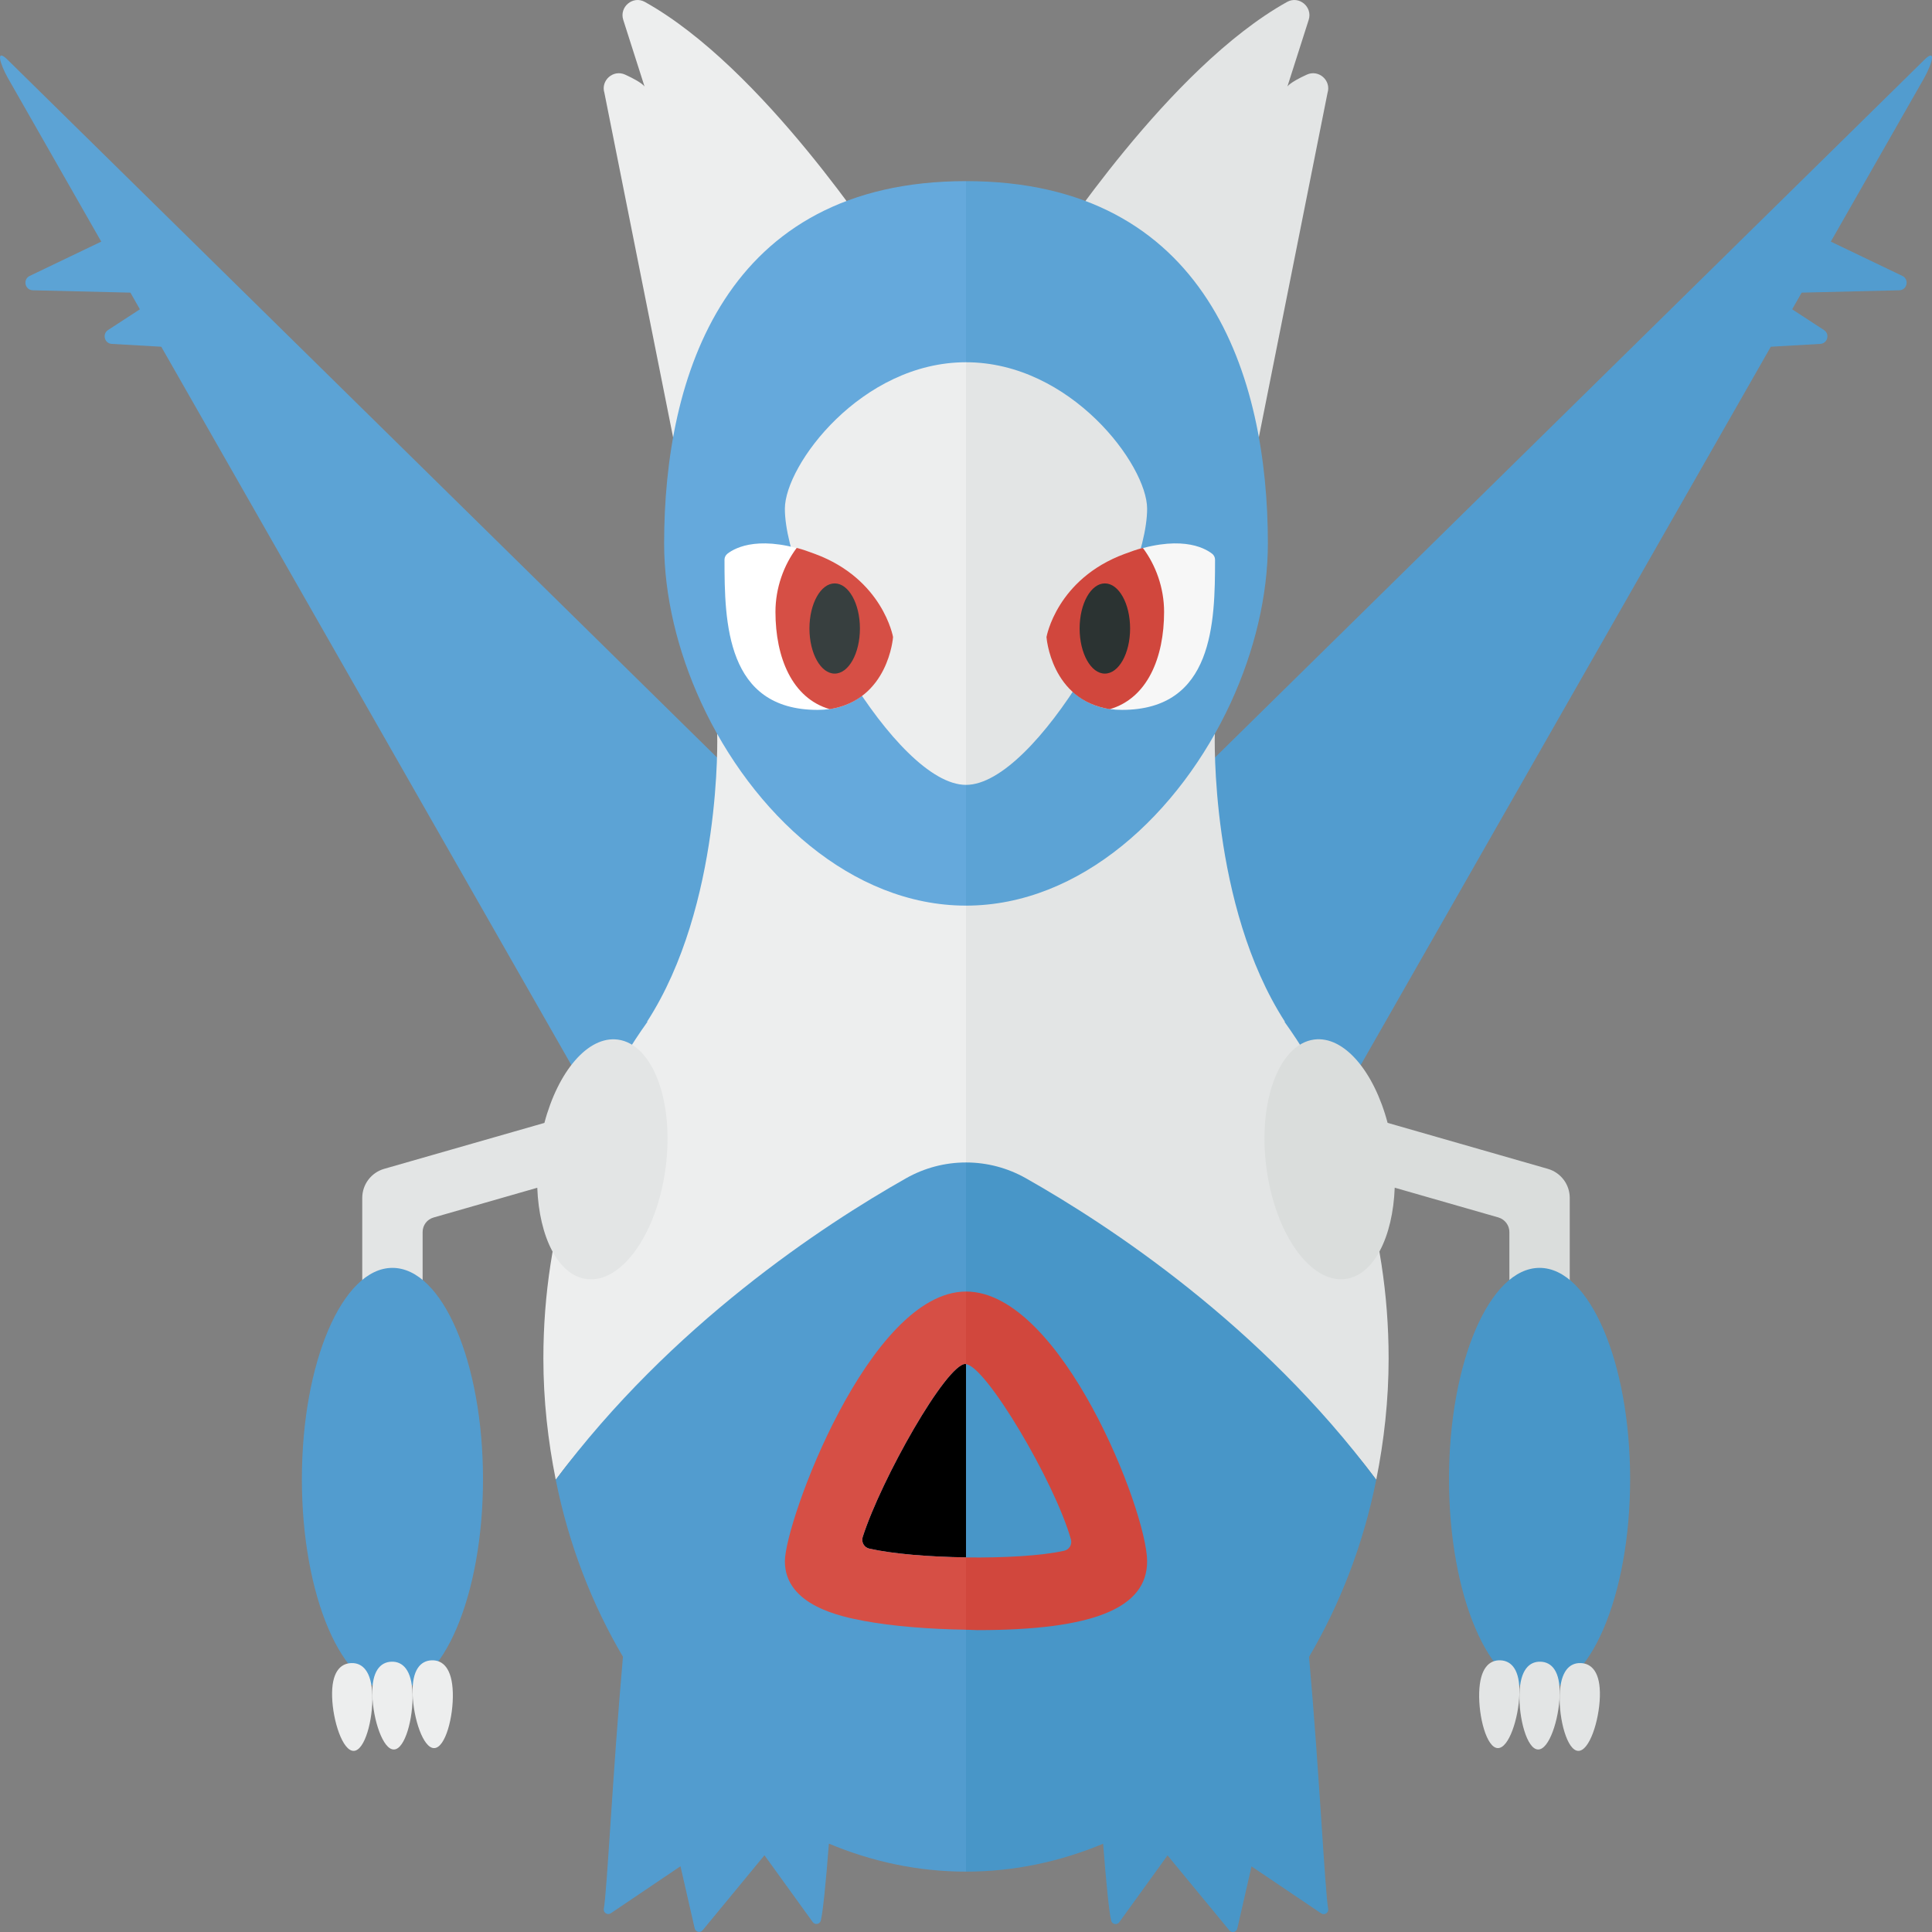 <?xml version="1.0" encoding="utf-8"?>
<!-- Generator: Adobe Illustrator 22.0.1, SVG Export Plug-In . SVG Version: 6.00 Build 0)  -->
<svg version="1.1" id="icons" xmlns="http://www.w3.org/2000/svg" xmlns:xlink="http://www.w3.org/1999/xlink" x="0px" y="0px"
	 width="32px" height="32px" viewBox="0 0 32 32" style="enable-background:new 0 0 32 32;" xml:space="preserve">
<rect x="0" y="0" width="32" height="32" fill="#808080" stroke="none"/>
<style type="text/css">
	.white{fill:#FFFFFF;}
	.grey_01{fill:#F7F7F7;}
	.grey_02{fill:#EDEEEE;}
	.grey_03{fill:#E3E5E5;}
	.grey_04{fill:#DADDDC;}
	.grey_16{fill:#373F3F;}
	.grey_17{fill:#2B3332;}
	.periwinkle_09{fill:#65A9DC;}
	.periwinkle_10{fill:#5CA3D5;}
	.periwinkle_11{fill:#529CCF;}
	.periwinkle_12{fill:#4896C8;}
	.poppy_03{fill:#D64F45;}
	.poppy_04{fill:#D1473D;}
</style>
<g>
	<path class="periwinkle_10" d="M16.702,17.293L0.131,0.995c-0.205-0.205-0.141,0.045,0,0.298l1.546,2.709L0.492,4.57
		c-0.118,0.057-0.08,0.234,0.051,0.238L2.16,4.847l0.157,0.276L1.79,5.466C1.689,5.532,1.731,5.689,1.851,5.696l0.82,0.047
		l9.46,16.57L16.702,17.293z"/>
	<path class="periwinkle_11" d="M31.869,0.995L15.298,17.293l4.572,5.02l9.46-16.57l0.82-0.047c0.12-0.007,0.162-0.164,0.061-0.229
		l-0.527-0.344l0.157-0.276l1.617-0.039c0.131-0.003,0.169-0.181,0.051-0.238l-1.185-0.568l1.546-2.709
		C32.01,1.039,32.074,0.79,31.869,0.995z"/>
	<path class="grey_02" d="M11.879,12.155c0,0,0.087,2.836-1.162,4.768l0.008,0C9.654,18.417,9,20.364,9,22.5
		c0,0.693,0.076,1.364,0.205,2.009C11.962,20.806,16,21,16,21v-9.375L11.879,12.155z"/>
	<path class="grey_03" d="M21.275,16.924l0.008,0c-1.248-1.933-1.162-4.768-1.162-4.768L16,11.625V21c0,0,4.038-0.194,6.795,3.509
		C22.924,23.864,23,23.193,23,22.5C23,20.364,22.346,18.417,21.275,16.924z"/>
	<g>
		<path class="periwinkle_12" d="M22.795,24.509c-1.908-2.563-4.43-4.217-5.802-4.993c-0.309-0.175-0.651-0.262-0.993-0.262V31
			c0.796,0,1.559-0.165,2.271-0.462c0.052,0.662,0.1,1.143,0.134,1.275c0.016,0.062,0.097,0.076,0.134,0.024l0.799-1.106
			l1.024,1.242c0.04,0.048,0.118,0.03,0.132-0.031l0.235-1.029l1.153,0.778c0.056,0.037,0.129-0.01,0.117-0.075
			c-0.054-0.289-0.145-2.24-0.317-4.173C22.195,26.571,22.581,25.581,22.795,24.509z"/>
		<path class="periwinkle_11" d="M16,19.254c-0.342,0-0.684,0.087-0.993,0.262c-1.372,0.776-3.893,2.43-5.802,4.993
			c0.214,1.073,0.6,2.062,1.113,2.932c-0.171,1.933-0.263,3.884-0.317,4.173c-0.012,0.066,0.061,0.113,0.117,0.075l1.153-0.778
			l0.235,1.029c0.014,0.061,0.092,0.08,0.132,0.031l1.024-1.242l0.799,1.106c0.037,0.052,0.118,0.038,0.134-0.024
			c0.034-0.132,0.083-0.613,0.134-1.275C14.441,30.835,15.204,31,16,31V19.254z"/>
	</g>
	<path class="grey_02" d="M14.693,4.265c-0.151-0.181-2.047-3.138-4.012-4.233c-0.197-0.11-0.427,0.082-0.358,0.297l0.353,1.105
		c0,0-0.033-0.066-0.322-0.198c-0.197-0.09-0.408,0.097-0.343,0.303l1.564,7.843L14.693,4.265z"/>
	<path class="grey_03" d="M17.306,4.265c0.151-0.181,2.047-3.138,4.012-4.233c0.197-0.11,0.427,0.082,0.358,0.297l-0.353,1.105
		c0,0,0.033-0.066,0.322-0.198c0.197-0.09,0.408,0.097,0.343,0.303l-1.564,7.843L17.306,4.265z"/>
	<g>
		<path class="periwinkle_09" d="M11,9c0,0.868,0.222,1.784,0.611,2.631C12.46,13.478,14.107,15,16,15v-1.457V3C12,3,11,6.239,11,9z
			"/>
		<path class="periwinkle_10" d="M16,3v10.543V15c1.893,0,3.54-1.522,4.389-3.369C20.778,10.783,21,9.868,21,9C21,6.239,20,3,16,3z"
			/>
	</g>
	<g>
		<path class="st82" d="M14,7.797v2.832c0.485,0.485,1.129,0.948,2,1.311v-4.91c-0.198,0-0.393,0.039-0.578,0.117
			C15.006,7.322,14.513,7.543,14,7.797z"/>
	</g>
	<path class="grey_04" d="M25.638,19.36l-2.655-0.762c-0.226-0.852-0.721-1.444-1.216-1.38c-0.58,0.076-0.935,1.025-0.792,2.12
		c0.143,1.095,0.73,1.922,1.31,1.846c0.469-0.061,0.785-0.695,0.816-1.512l1.718,0.493C24.926,20.197,25,20.295,25,20.406v1.742h1
		v-2.307C26,19.618,25.852,19.422,25.638,19.36z"/>
	<path class="grey_03" d="M10.233,17.219c-0.494-0.065-0.99,0.527-1.216,1.38L6.362,19.36C6.148,19.422,6,19.618,6,19.841v2.307h1
		v-1.742c0-0.112,0.074-0.21,0.181-0.24l1.718-0.493c0.031,0.817,0.347,1.451,0.816,1.512c0.58,0.076,1.167-0.751,1.31-1.846
		C11.168,18.244,10.813,17.295,10.233,17.219z"/>
	<path class="grey_02" d="M13,8.426C13,9.718,14.84,13,16,13V6C14.267,6,13,7.703,13,8.426z"/>
	<path class="grey_03" d="M19,8.426C19,7.703,17.733,6,16,6v7C17.16,13,19,9.718,19,8.426z"/>
	<g>
		<path class="white" d="M12.049,9.171C12.018,9.196,12,9.231,12,9.27c0,1.039,0.026,2.488,1.542,2.488
			c1.125,0,1.25-1.208,1.25-1.208S14.625,9.592,13.5,9.175C12.603,8.843,12.183,9.067,12.049,9.171z"/>
		<path class="poppy_03" d="M13.5,9.175c-0.119-0.044-0.202-0.074-0.304-0.1c-0.213,0.283-0.352,0.661-0.352,1.059
			c0,0.755,0.274,1.43,0.899,1.612c0.976-0.153,1.049-1.195,1.049-1.195S14.625,9.592,13.5,9.175z"/>
		<ellipse class="grey_16" cx="13.825" cy="10.41" rx="0.418" ry="0.747"/>
	</g>
	<g>
		<path class="grey_01" d="M20.076,9.171c0.031,0.024,0.049,0.06,0.049,0.099c0,1.039-0.026,2.488-1.542,2.488
			c-1.125,0-1.25-1.208-1.25-1.208s0.167-0.958,1.292-1.375C19.522,8.843,19.942,9.067,20.076,9.171z"/>
		<path class="poppy_04" d="M18.625,9.175c0.119-0.044,0.202-0.074,0.304-0.1c0.213,0.283,0.352,0.661,0.352,1.059
			c0,0.755-0.274,1.43-0.899,1.612c-0.976-0.153-1.049-1.195-1.049-1.195S17.5,9.592,18.625,9.175z"/>
		<ellipse class="grey_17" cx="18.3" cy="10.41" rx="0.418" ry="0.747"/>
	</g>
	<g>
		<path class="st82" d="M14.289,25.457c-0.027,0.084,0.023,0.174,0.109,0.193c0.389,0.088,0.997,0.137,1.602,0.145v-3.2
			c-0.002,0-0.006-0.005-0.008-0.005C15.674,22.591,14.597,24.497,14.289,25.457z"/>
		<path class="poppy_03" d="M14.398,25.65c-0.086-0.019-0.136-0.109-0.109-0.193c0.308-0.96,1.385-2.866,1.703-2.866
			c0.002,0,0.006,0.004,0.008,0.005v-1.204c-1.604,0.002-3,3.817-3,4.468c0,0.738,0.95,0.919,1.309,0.987
			c0.468,0.088,1.077,0.137,1.691,0.146v-1.198C15.395,25.787,14.787,25.738,14.398,25.65z"/>
		<path class="poppy_04" d="M19,25.859c0-0.823-1.42-4.467-2.999-4.467l-0.001,0v1.204c0.327,0.025,1.468,1.945,1.738,2.902
			c0.023,0.083-0.027,0.168-0.111,0.187c-0.375,0.084-1,0.119-1.627,0.111v1.198C16.063,26.993,16.122,27,16.185,27
			C18.106,27,19,26.637,19,25.859z"/>
	</g>
	<ellipse class="periwinkle_12" cx="25.5" cy="24.5" rx="1.5" ry="3.5"/>
	<g>
		<path class="grey_03" d="M24.849,27.5c0.184,0.006,0.329,0.155,0.317,0.557c-0.012,0.402-0.175,0.904-0.359,0.897
			c-0.184-0.006-0.319-0.519-0.307-0.92C24.512,27.633,24.665,27.494,24.849,27.5z"/>
		<path class="grey_03" d="M26.182,27.546c0.184,0.006,0.329,0.155,0.317,0.557S26.324,29.006,26.14,29
			c-0.184-0.006-0.319-0.519-0.307-0.92C25.845,27.678,25.998,27.539,26.182,27.546z"/>
		<path class="grey_03" d="M25.516,27.523c0.184,0.006,0.329,0.155,0.317,0.557c-0.012,0.402-0.175,0.904-0.359,0.897
			c-0.184-0.006-0.319-0.519-0.307-0.92C25.178,27.655,25.332,27.517,25.516,27.523z"/>
	</g>
	<ellipse class="periwinkle_11" cx="6.5" cy="24.5" rx="1.5" ry="3.5"/>
	<g>
		<path class="grey_02" d="M7.151,27.5c-0.184,0.006-0.329,0.155-0.317,0.557s0.175,0.904,0.359,0.897
			c0.184-0.006,0.319-0.519,0.307-0.92C7.488,27.633,7.335,27.494,7.151,27.5z"/>
		<path class="grey_02" d="M5.818,27.546c-0.184,0.006-0.329,0.155-0.317,0.557C5.512,28.504,5.676,29.006,5.86,29
			c0.184-0.006,0.319-0.519,0.307-0.92S6.002,27.539,5.818,27.546z"/>
		<path class="grey_02" d="M6.484,27.523C6.3,27.529,6.155,27.678,6.167,28.08s0.175,0.904,0.359,0.897
			c0.184-0.006,0.319-0.519,0.307-0.92S6.668,27.517,6.484,27.523z"/>
	</g>
</g>
</svg>
